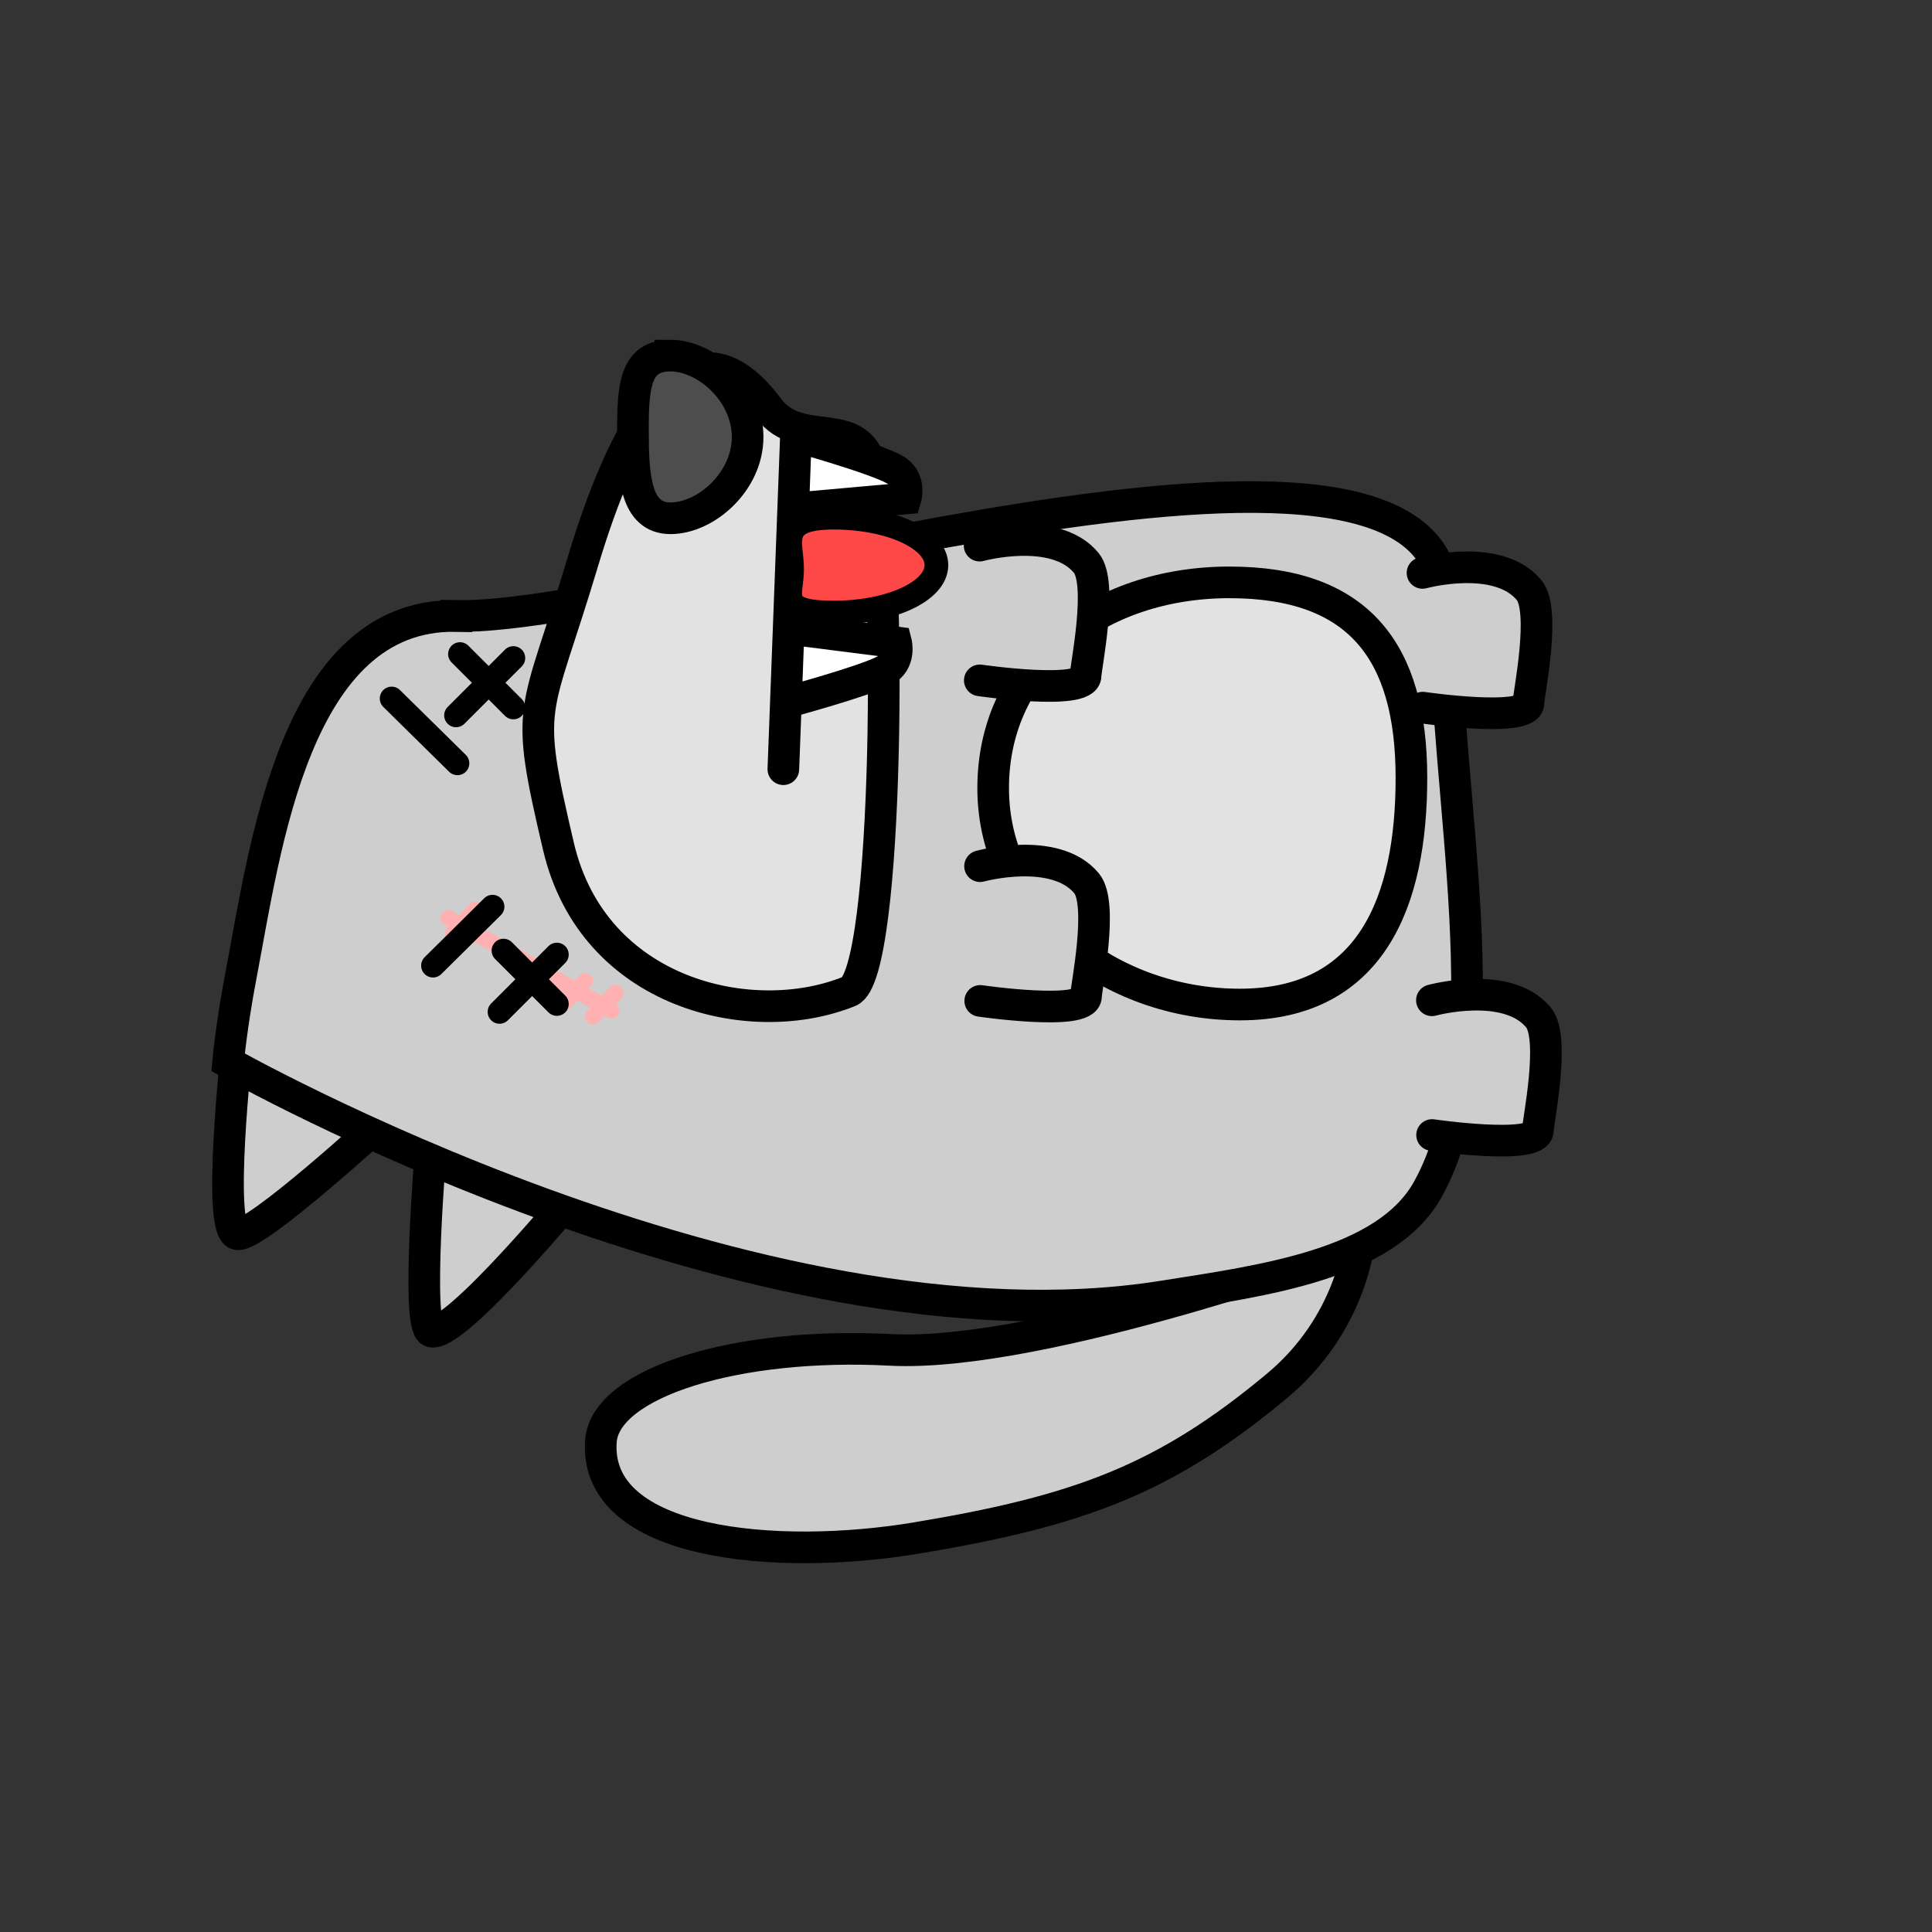 <svg version="1.1" xmlns="http://www.w3.org/2000/svg" xmlns:xlink="http://www.w3.org/1999/xlink" width="122.165" height="122.165" viewBox="0,0,122.165,122.165"><rect x="0" y="0" width="122.165" height="122.165" fill="#333333" stroke="none"/><g transform="translate(-178.917,-118.917)"><g data-paper-data="{&quot;isPaintingLayer&quot;:true}" fill-rule="nonzero" stroke-linejoin="miter" stroke-miterlimit="10" stroke-dasharray="" stroke-dashoffset="0" style="mix-blend-mode: normal"><path d="M264.845,197.456c0,0 -0.457,5.149 -5.16,9.075c-7.119,5.944 -12.568,7.936 -22.853,9.643c-8.756,1.453 -20.352,0.484 -19.92,-6.107c0.244,-3.727 8.612,-6.305 18.296,-5.794c9.684,0.511 29.637,-6.817 29.637,-6.817z" fill="#cecece" stroke="#000000" stroke-width="2" stroke-linecap="butt"/><path d="M215.449,194.138c0,0 -7.761,9.406 -9.26,8.972c-0.992,-0.288 -0.016,-11.75 -0.016,-11.75" fill="#cecece" stroke="#000000" stroke-width="2" stroke-linecap="round"/><path d="M203.174,189.748c0,0 -8.15,7.478 -9.262,7.209c-1.29,-0.311 -0.016,-11.75 -0.016,-11.75" fill="#cecece" stroke="#000000" stroke-width="2" stroke-linecap="round"/><path d="M207.778,157.867c12.626,0.242 62.464,-16.375 62.485,-0.963c0.017,12.553 3.791,28.432 -1.048,37.196c-2.635,4.772 -10.376,5.785 -16.793,6.799c-25.765,4.072 -59.082,-14.809 -59.082,-14.809c0,0 0.196,-2.271 0.815,-5.504c1.537,-8.04 3.403,-22.914 13.623,-22.718z" fill="#cecece" stroke="#000000" stroke-width="2" stroke-linecap="butt"/><path d="M217.595,182.825l-10.325,-5.861" fill="none" stroke="#ffb0b0" stroke-width="1" stroke-linecap="round"/><path d="M256.624,155.742c8.242,-0.011 11.53,4.397 11.541,12.325c0.011,7.928 -2.582,14.358 -10.825,14.369c-8.242,0.011 -15.612,-5.734 -15.623,-13.662c-0.011,-7.928 6.664,-13.021 14.906,-13.032z" fill="#e2e2e2" stroke="#000000" stroke-width="2" stroke-linecap="butt"/><path d="M215.771,154.445c2.354,-7.869 6.52,-16.706 11.737,-9.713c2.006,2.688 5.718,0.229 6.541,3.838c1.189,5.216 1.138,31.985 -1.427,33.03c-6.134,2.498 -16.187,0.219 -18.388,-9.146c-2.202,-9.365 -1.481,-7.918 1.537,-18.009z" fill="#e2e2e2" stroke="#000000" stroke-width="2" stroke-linecap="butt"/><path d="M221.304,141.402c2.233,-0.003 4.883,2.296 4.887,5.137c0.004,2.841 -2.64,5.147 -4.873,5.15c-2.233,0.003 -2.374,-2.667 -2.378,-5.508c-0.004,-2.841 0.131,-4.776 2.364,-4.779z" fill="#4d4d4d" stroke="#000000" stroke-width="2" stroke-linecap="butt"/><path d="M269.46,182.168c0,0 4.758,-1.306 6.739,1.086c1.078,1.301 -0.036,6.594 -0.036,7.13c0.002,1.277 -6.692,0.303 -6.692,0.303" fill="#cecece" stroke="#000000" stroke-width="2" stroke-linecap="round"/><path d="M268.866,155.144c0,0 4.758,-1.306 6.739,1.086c1.078,1.301 -0.036,6.594 -0.036,7.13c0.002,1.277 -6.692,0.303 -6.692,0.303" fill="#cecece" stroke="#000000" stroke-width="2" stroke-linecap="round"/><path d="M240.888,173.688c0,0 4.758,-1.306 6.739,1.086c1.078,1.301 -0.036,6.594 -0.036,7.13c0.002,1.277 -6.692,0.303 -6.692,0.303" fill="#cecece" stroke="#000000" stroke-width="2" stroke-linecap="round"/><path d="M240.861,153.419c0,0 4.758,-1.306 6.739,1.086c1.078,1.301 -0.036,6.594 -0.036,7.13c0.002,1.277 -6.692,0.303 -6.692,0.303" fill="#cecece" stroke="#000000" stroke-width="2" stroke-linecap="round"/><path d="M229.023,158.704l6.555,0.832c0,0 0.318,1.242 -0.758,1.798c-1.308,0.676 -6.077,1.968 -6.077,1.968" data-paper-data="{&quot;index&quot;:null}" fill="#ffffff" stroke="#000000" stroke-width="2" stroke-linecap="round"/><path d="M229.273,146.512c0,0 4.942,1.376 6.222,2.1c1.054,0.596 0.687,1.825 0.687,1.825l-6.583,0.587" fill="#ffffff" stroke="#000000" stroke-width="2" stroke-linecap="round"/><path d="M216.401,183.205l1.432,-1.513" fill="none" stroke="#ffb0b0" stroke-width="1" stroke-linecap="round"/><path d="M215.919,180.939l-1.432,1.513" fill="none" stroke="#ffb0b0" stroke-width="1" stroke-linecap="round"/><path d="M208.982,176.417l-1.432,1.513" fill="none" stroke="#ffb0b0" stroke-width="1" stroke-linecap="round"/><path d="M228.45,167.556l0.808,-21.388" fill="none" stroke="#000000" stroke-width="2" stroke-linecap="round"/><path d="M206.296,179.976l3.765,-3.727" fill="none" stroke="#000000" stroke-width="1.5" stroke-linecap="round"/><path d="M203.681,163.085l4.162,4.098" data-paper-data="{&quot;index&quot;:null}" fill="none" stroke="#000000" stroke-width="1.5" stroke-linecap="round"/><path d="M301.083,240.917l-122,0.165l-0.165,-122l122,-0.165z" fill="none" stroke="none" stroke-width="NaN" stroke-linecap="butt"/><g fill="none" stroke="#000000" stroke-width="1.5" stroke-linecap="round"><path d="M210.753,179.026l3.375,3.375"/><path d="M210.503,182.901l3.625,-3.625"/></g><g fill="none" stroke="#000000" stroke-width="1.5" stroke-linecap="round"><path d="M208.003,160.276l3.375,3.375"/><path d="M207.753,164.151l3.625,-3.625"/></g><path d="M238.128,154.651c0,1.657 -2.91,3 -6.5,3c-3.59,0 -2.625,-1.093 -2.625,-2.75c0,-1.657 -0.965,-3.25 2.625,-3.25c3.59,0 6.5,1.343 6.5,3z" fill="#ff4848" stroke="#000000" stroke-width="1.5" stroke-linecap="butt"/></g></g></svg>